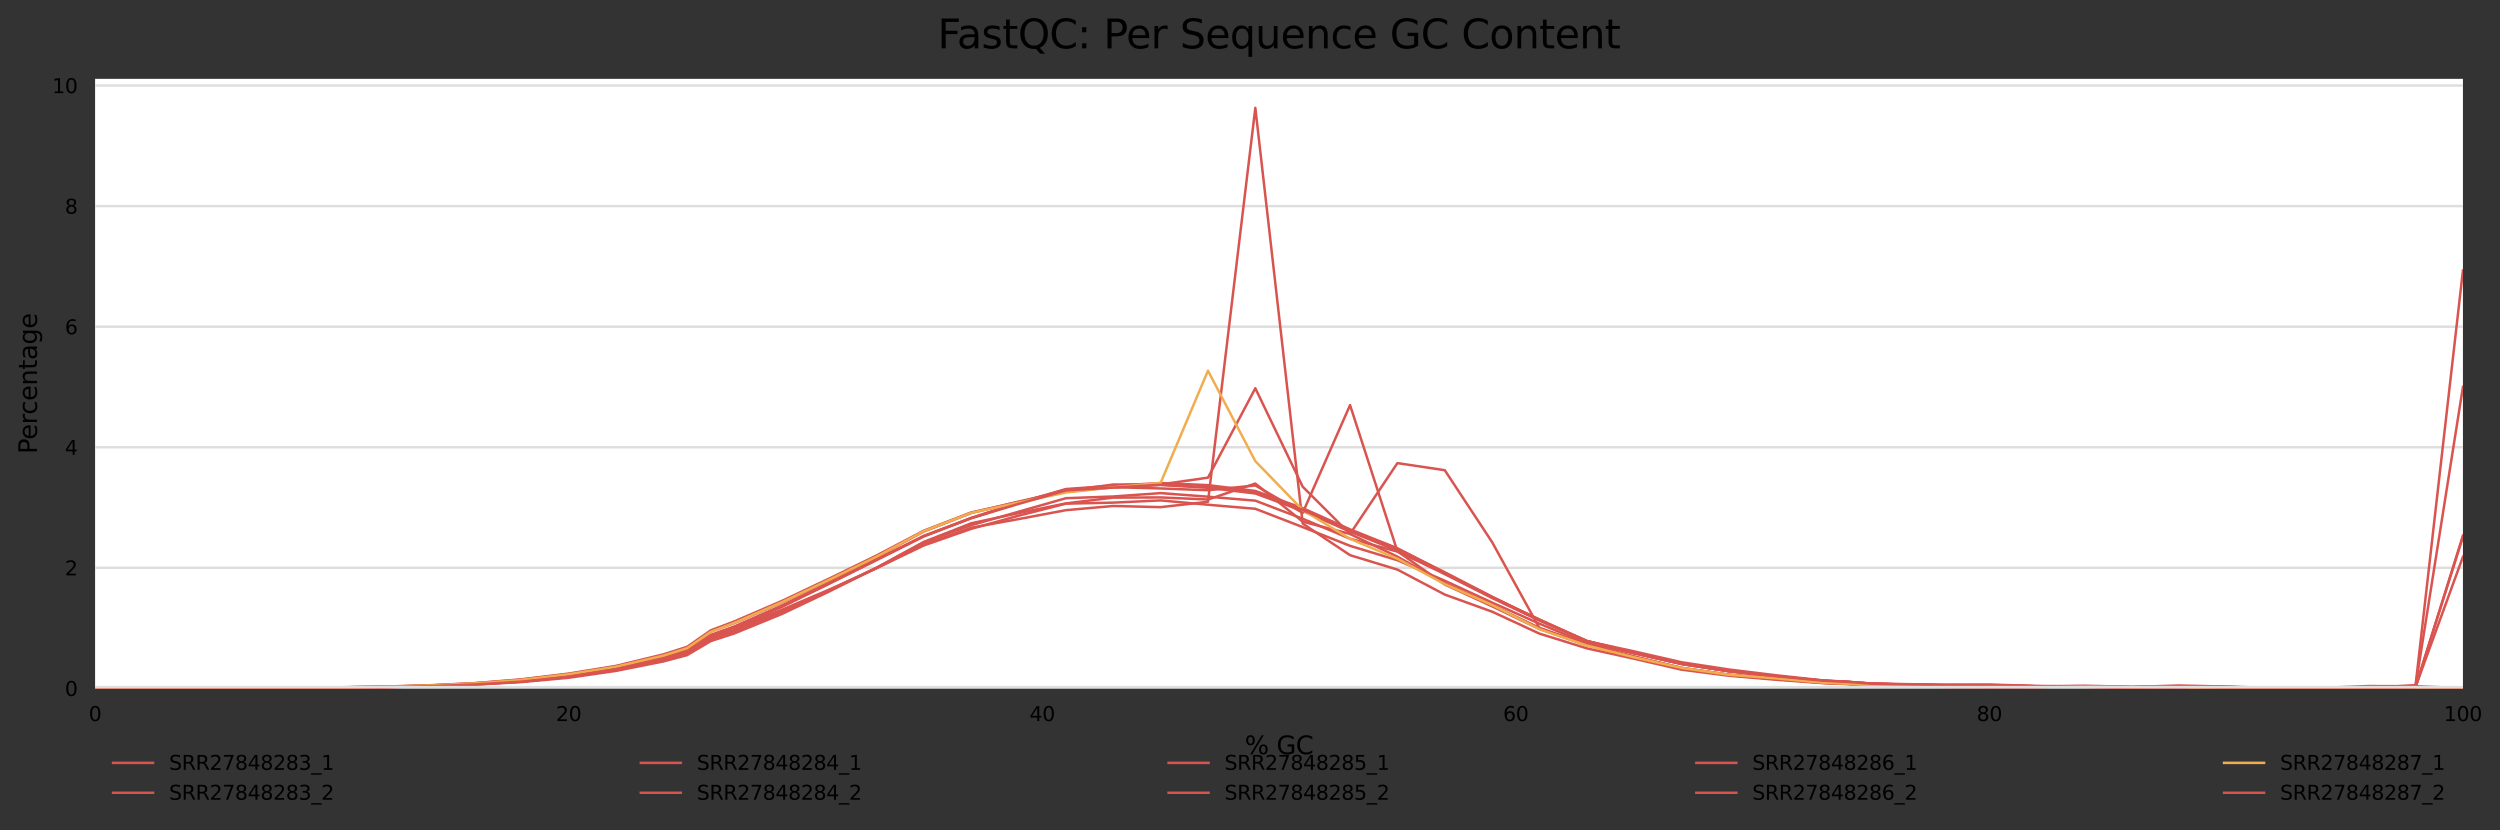 <?xml version="1.0" encoding="utf-8" standalone="no"?>
<!DOCTYPE svg PUBLIC "-//W3C//DTD SVG 1.1//EN"
  "http://www.w3.org/Graphics/SVG/1.1/DTD/svg11.dtd">
<svg xmlns:xlink="http://www.w3.org/1999/xlink" width="1000.573pt" height="332.37pt" viewBox="0 0 1000.573 332.37" xmlns="http://www.w3.org/2000/svg" version="1.1">
 <rect x="0" y="0" width="1000.573" height="332.37" fill="#333333" stroke="none"/>
 <defs>
  <style type="text/css">*{stroke-linejoin: round; stroke-linecap: butt}</style>
 </defs>
 <g id="figure_1">
  <g id="axes_1">
   <g id="patch_1">
    <path d="M 38.058 275.502 
L 985.738 275.502 
L 985.738 31.555 
L 38.058 31.555 
z
" style="fill: #ffffff"/>
   </g>
   <g id="matplotlib.axis_1">
    <g id="xtick_1">
     <g id="text_1">
      <!-- 0 -->
      <g transform="translate(35.513 288.581) scale(0.08 -0.08)">
       <defs>
        <path id="DejaVuSans-30" d="M 2034 4250 
Q 1547 4250 1301 3770 
Q 1056 3291 1056 2328 
Q 1056 1369 1301 889 
Q 1547 409 2034 409 
Q 2525 409 2770 889 
Q 3016 1369 3016 2328 
Q 3016 3291 2770 3770 
Q 2525 4250 2034 4250 
z
M 2034 4750 
Q 2819 4750 3233 4129 
Q 3647 3509 3647 2328 
Q 3647 1150 3233 529 
Q 2819 -91 2034 -91 
Q 1250 -91 836 529 
Q 422 1150 422 2328 
Q 422 3509 836 4129 
Q 1250 4750 2034 4750 
z
" transform="scale(0.016)"/>
       </defs>
       <use xlink:href="#DejaVuSans-30"/>
      </g>
     </g>
    </g>
    <g id="xtick_2">
     <g id="text_2">
      <!-- 20 -->
      <g transform="translate(222.504 288.581) scale(0.08 -0.08)">
       <defs>
        <path id="DejaVuSans-32" d="M 1228 531 
L 3431 531 
L 3431 0 
L 469 0 
L 469 531 
Q 828 903 1448 1529 
Q 2069 2156 2228 2338 
Q 2531 2678 2651 2914 
Q 2772 3150 2772 3378 
Q 2772 3750 2511 3984 
Q 2250 4219 1831 4219 
Q 1534 4219 1204 4116 
Q 875 4013 500 3803 
L 500 4441 
Q 881 4594 1212 4672 
Q 1544 4750 1819 4750 
Q 2544 4750 2975 4387 
Q 3406 4025 3406 3419 
Q 3406 3131 3298 2873 
Q 3191 2616 2906 2266 
Q 2828 2175 2409 1742 
Q 1991 1309 1228 531 
z
" transform="scale(0.016)"/>
       </defs>
       <use xlink:href="#DejaVuSans-32"/>
       <use xlink:href="#DejaVuSans-30" x="63.623"/>
      </g>
     </g>
    </g>
    <g id="xtick_3">
     <g id="text_3">
      <!-- 40 -->
      <g transform="translate(412.04 288.581) scale(0.08 -0.08)">
       <defs>
        <path id="DejaVuSans-34" d="M 2419 4116 
L 825 1625 
L 2419 1625 
L 2419 4116 
z
M 2253 4666 
L 3047 4666 
L 3047 1625 
L 3713 1625 
L 3713 1100 
L 3047 1100 
L 3047 0 
L 2419 0 
L 2419 1100 
L 313 1100 
L 313 1709 
L 2253 4666 
z
" transform="scale(0.016)"/>
       </defs>
       <use xlink:href="#DejaVuSans-34"/>
       <use xlink:href="#DejaVuSans-30" x="63.623"/>
      </g>
     </g>
    </g>
    <g id="xtick_4">
     <g id="text_4">
      <!-- 60 -->
      <g transform="translate(601.576 288.581) scale(0.08 -0.08)">
       <defs>
        <path id="DejaVuSans-36" d="M 2113 2584 
Q 1688 2584 1439 2293 
Q 1191 2003 1191 1497 
Q 1191 994 1439 701 
Q 1688 409 2113 409 
Q 2538 409 2786 701 
Q 3034 994 3034 1497 
Q 3034 2003 2786 2293 
Q 2538 2584 2113 2584 
z
M 3366 4563 
L 3366 3988 
Q 3128 4100 2886 4159 
Q 2644 4219 2406 4219 
Q 1781 4219 1451 3797 
Q 1122 3375 1075 2522 
Q 1259 2794 1537 2939 
Q 1816 3084 2150 3084 
Q 2853 3084 3261 2657 
Q 3669 2231 3669 1497 
Q 3669 778 3244 343 
Q 2819 -91 2113 -91 
Q 1303 -91 875 529 
Q 447 1150 447 2328 
Q 447 3434 972 4092 
Q 1497 4750 2381 4750 
Q 2619 4750 2861 4703 
Q 3103 4656 3366 4563 
z
" transform="scale(0.016)"/>
       </defs>
       <use xlink:href="#DejaVuSans-36"/>
       <use xlink:href="#DejaVuSans-30" x="63.623"/>
      </g>
     </g>
    </g>
    <g id="xtick_5">
     <g id="text_5">
      <!-- 80 -->
      <g transform="translate(791.112 288.581) scale(0.08 -0.08)">
       <defs>
        <path id="DejaVuSans-38" d="M 2034 2216 
Q 1584 2216 1326 1975 
Q 1069 1734 1069 1313 
Q 1069 891 1326 650 
Q 1584 409 2034 409 
Q 2484 409 2743 651 
Q 3003 894 3003 1313 
Q 3003 1734 2745 1975 
Q 2488 2216 2034 2216 
z
M 1403 2484 
Q 997 2584 770 2862 
Q 544 3141 544 3541 
Q 544 4100 942 4425 
Q 1341 4750 2034 4750 
Q 2731 4750 3128 4425 
Q 3525 4100 3525 3541 
Q 3525 3141 3298 2862 
Q 3072 2584 2669 2484 
Q 3125 2378 3379 2068 
Q 3634 1759 3634 1313 
Q 3634 634 3220 271 
Q 2806 -91 2034 -91 
Q 1263 -91 848 271 
Q 434 634 434 1313 
Q 434 1759 690 2068 
Q 947 2378 1403 2484 
z
M 1172 3481 
Q 1172 3119 1398 2916 
Q 1625 2713 2034 2713 
Q 2441 2713 2670 2916 
Q 2900 3119 2900 3481 
Q 2900 3844 2670 4047 
Q 2441 4250 2034 4250 
Q 1625 4250 1398 4047 
Q 1172 3844 1172 3481 
z
" transform="scale(0.016)"/>
       </defs>
       <use xlink:href="#DejaVuSans-38"/>
       <use xlink:href="#DejaVuSans-30" x="63.623"/>
      </g>
     </g>
    </g>
    <g id="xtick_6">
     <g id="text_6">
      <!-- 100 -->
      <g transform="translate(978.103 288.581) scale(0.08 -0.08)">
       <defs>
        <path id="DejaVuSans-31" d="M 794 531 
L 1825 531 
L 1825 4091 
L 703 3866 
L 703 4441 
L 1819 4666 
L 2450 4666 
L 2450 531 
L 3481 531 
L 3481 0 
L 794 0 
L 794 531 
z
" transform="scale(0.016)"/>
       </defs>
       <use xlink:href="#DejaVuSans-31"/>
       <use xlink:href="#DejaVuSans-30" x="63.623"/>
       <use xlink:href="#DejaVuSans-30" x="127.246"/>
      </g>
     </g>
    </g>
    <g id="text_7">
     <!-- % GC -->
     <g transform="translate(498.193 301.843) scale(0.1 -0.1)">
      <defs>
       <path id="DejaVuSans-25" d="M 4653 2053 
Q 4381 2053 4226 1822 
Q 4072 1591 4072 1178 
Q 4072 772 4226 539 
Q 4381 306 4653 306 
Q 4919 306 5073 539 
Q 5228 772 5228 1178 
Q 5228 1588 5073 1820 
Q 4919 2053 4653 2053 
z
M 4653 2450 
Q 5147 2450 5437 2106 
Q 5728 1763 5728 1178 
Q 5728 594 5436 251 
Q 5144 -91 4653 -91 
Q 4153 -91 3862 251 
Q 3572 594 3572 1178 
Q 3572 1766 3864 2108 
Q 4156 2450 4653 2450 
z
M 1428 4353 
Q 1159 4353 1004 4120 
Q 850 3888 850 3481 
Q 850 3069 1003 2837 
Q 1156 2606 1428 2606 
Q 1700 2606 1854 2837 
Q 2009 3069 2009 3481 
Q 2009 3884 1853 4118 
Q 1697 4353 1428 4353 
z
M 4250 4750 
L 4750 4750 
L 1831 -91 
L 1331 -91 
L 4250 4750 
z
M 1428 4750 
Q 1922 4750 2215 4408 
Q 2509 4066 2509 3481 
Q 2509 2891 2217 2550 
Q 1925 2209 1428 2209 
Q 931 2209 642 2551 
Q 353 2894 353 3481 
Q 353 4063 643 4406 
Q 934 4750 1428 4750 
z
" transform="scale(0.016)"/>
       <path id="DejaVuSans-20" transform="scale(0.016)"/>
       <path id="DejaVuSans-47" d="M 3809 666 
L 3809 1919 
L 2778 1919 
L 2778 2438 
L 4434 2438 
L 4434 434 
Q 4069 175 3628 42 
Q 3188 -91 2688 -91 
Q 1594 -91 976 548 
Q 359 1188 359 2328 
Q 359 3472 976 4111 
Q 1594 4750 2688 4750 
Q 3144 4750 3555 4637 
Q 3966 4525 4313 4306 
L 4313 3634 
Q 3963 3931 3569 4081 
Q 3175 4231 2741 4231 
Q 1884 4231 1454 3753 
Q 1025 3275 1025 2328 
Q 1025 1384 1454 906 
Q 1884 428 2741 428 
Q 3075 428 3337 486 
Q 3600 544 3809 666 
z
" transform="scale(0.016)"/>
       <path id="DejaVuSans-43" d="M 4122 4306 
L 4122 3641 
Q 3803 3938 3442 4084 
Q 3081 4231 2675 4231 
Q 1875 4231 1450 3742 
Q 1025 3253 1025 2328 
Q 1025 1406 1450 917 
Q 1875 428 2675 428 
Q 3081 428 3442 575 
Q 3803 722 4122 1019 
L 4122 359 
Q 3791 134 3420 21 
Q 3050 -91 2638 -91 
Q 1578 -91 968 557 
Q 359 1206 359 2328 
Q 359 3453 968 4101 
Q 1578 4750 2638 4750 
Q 3056 4750 3426 4639 
Q 3797 4528 4122 4306 
z
" transform="scale(0.016)"/>
      </defs>
      <use xlink:href="#DejaVuSans-25"/>
      <use xlink:href="#DejaVuSans-20" x="95.02"/>
      <use xlink:href="#DejaVuSans-47" x="126.807"/>
      <use xlink:href="#DejaVuSans-43" x="204.297"/>
     </g>
    </g>
   </g>
   <g id="matplotlib.axis_2">
    <g id="ytick_1">
     <g id="line2d_1">
      <path d="M 38.058 275.502 
L 985.738 275.502 
" clip-path="url(#p12b13268e4)" style="fill: none; stroke: #dedede; stroke-linecap: square"/>
     </g>
     <g id="text_8">
      <!-- 0 -->
      <g transform="translate(25.968 278.541) scale(0.08 -0.08)">
       <use xlink:href="#DejaVuSans-30"/>
      </g>
     </g>
    </g>
    <g id="ytick_2">
     <g id="line2d_2">
      <path d="M 38.058 227.249 
L 985.738 227.249 
" clip-path="url(#p12b13268e4)" style="fill: none; stroke: #dedede; stroke-linecap: square"/>
     </g>
     <g id="text_9">
      <!-- 2 -->
      <g transform="translate(25.968 230.288) scale(0.08 -0.08)">
       <use xlink:href="#DejaVuSans-32"/>
      </g>
     </g>
    </g>
    <g id="ytick_3">
     <g id="line2d_3">
      <path d="M 38.058 178.995 
L 985.738 178.995 
" clip-path="url(#p12b13268e4)" style="fill: none; stroke: #dedede; stroke-linecap: square"/>
     </g>
     <g id="text_10">
      <!-- 4 -->
      <g transform="translate(25.968 182.035) scale(0.08 -0.08)">
       <use xlink:href="#DejaVuSans-34"/>
      </g>
     </g>
    </g>
    <g id="ytick_4">
     <g id="line2d_4">
      <path d="M 38.058 130.742 
L 985.738 130.742 
" clip-path="url(#p12b13268e4)" style="fill: none; stroke: #dedede; stroke-linecap: square"/>
     </g>
     <g id="text_11">
      <!-- 6 -->
      <g transform="translate(25.968 133.781) scale(0.08 -0.08)">
       <use xlink:href="#DejaVuSans-36"/>
      </g>
     </g>
    </g>
    <g id="ytick_5">
     <g id="line2d_5">
      <path d="M 38.058 82.488 
L 985.738 82.488 
" clip-path="url(#p12b13268e4)" style="fill: none; stroke: #dedede; stroke-linecap: square"/>
     </g>
     <g id="text_12">
      <!-- 8 -->
      <g transform="translate(25.968 85.528) scale(0.08 -0.08)">
       <use xlink:href="#DejaVuSans-38"/>
      </g>
     </g>
    </g>
    <g id="ytick_6">
     <g id="line2d_6">
      <path d="M 38.058 34.235 
L 985.738 34.235 
" clip-path="url(#p12b13268e4)" style="fill: none; stroke: #dedede; stroke-linecap: square"/>
     </g>
     <g id="text_13">
      <!-- 10 -->
      <g transform="translate(20.878 37.274) scale(0.08 -0.08)">
       <use xlink:href="#DejaVuSans-31"/>
       <use xlink:href="#DejaVuSans-30" x="63.623"/>
      </g>
     </g>
    </g>
    <g id="text_14">
     <!-- Percentage -->
     <g transform="translate(14.798 181.651) rotate(-90) scale(0.1 -0.1)">
      <defs>
       <path id="DejaVuSans-50" d="M 1259 4147 
L 1259 2394 
L 2053 2394 
Q 2494 2394 2734 2622 
Q 2975 2850 2975 3272 
Q 2975 3691 2734 3919 
Q 2494 4147 2053 4147 
L 1259 4147 
z
M 628 4666 
L 2053 4666 
Q 2838 4666 3239 4311 
Q 3641 3956 3641 3272 
Q 3641 2581 3239 2228 
Q 2838 1875 2053 1875 
L 1259 1875 
L 1259 0 
L 628 0 
L 628 4666 
z
" transform="scale(0.016)"/>
       <path id="DejaVuSans-65" d="M 3597 1894 
L 3597 1613 
L 953 1613 
Q 991 1019 1311 708 
Q 1631 397 2203 397 
Q 2534 397 2845 478 
Q 3156 559 3463 722 
L 3463 178 
Q 3153 47 2828 -22 
Q 2503 -91 2169 -91 
Q 1331 -91 842 396 
Q 353 884 353 1716 
Q 353 2575 817 3079 
Q 1281 3584 2069 3584 
Q 2775 3584 3186 3129 
Q 3597 2675 3597 1894 
z
M 3022 2063 
Q 3016 2534 2758 2815 
Q 2500 3097 2075 3097 
Q 1594 3097 1305 2825 
Q 1016 2553 972 2059 
L 3022 2063 
z
" transform="scale(0.016)"/>
       <path id="DejaVuSans-72" d="M 2631 2963 
Q 2534 3019 2420 3045 
Q 2306 3072 2169 3072 
Q 1681 3072 1420 2755 
Q 1159 2438 1159 1844 
L 1159 0 
L 581 0 
L 581 3500 
L 1159 3500 
L 1159 2956 
Q 1341 3275 1631 3429 
Q 1922 3584 2338 3584 
Q 2397 3584 2469 3576 
Q 2541 3569 2628 3553 
L 2631 2963 
z
" transform="scale(0.016)"/>
       <path id="DejaVuSans-63" d="M 3122 3366 
L 3122 2828 
Q 2878 2963 2633 3030 
Q 2388 3097 2138 3097 
Q 1578 3097 1268 2742 
Q 959 2388 959 1747 
Q 959 1106 1268 751 
Q 1578 397 2138 397 
Q 2388 397 2633 464 
Q 2878 531 3122 666 
L 3122 134 
Q 2881 22 2623 -34 
Q 2366 -91 2075 -91 
Q 1284 -91 818 406 
Q 353 903 353 1747 
Q 353 2603 823 3093 
Q 1294 3584 2113 3584 
Q 2378 3584 2631 3529 
Q 2884 3475 3122 3366 
z
" transform="scale(0.016)"/>
       <path id="DejaVuSans-6e" d="M 3513 2113 
L 3513 0 
L 2938 0 
L 2938 2094 
Q 2938 2591 2744 2837 
Q 2550 3084 2163 3084 
Q 1697 3084 1428 2787 
Q 1159 2491 1159 1978 
L 1159 0 
L 581 0 
L 581 3500 
L 1159 3500 
L 1159 2956 
Q 1366 3272 1645 3428 
Q 1925 3584 2291 3584 
Q 2894 3584 3203 3211 
Q 3513 2838 3513 2113 
z
" transform="scale(0.016)"/>
       <path id="DejaVuSans-74" d="M 1172 4494 
L 1172 3500 
L 2356 3500 
L 2356 3053 
L 1172 3053 
L 1172 1153 
Q 1172 725 1289 603 
Q 1406 481 1766 481 
L 2356 481 
L 2356 0 
L 1766 0 
Q 1100 0 847 248 
Q 594 497 594 1153 
L 594 3053 
L 172 3053 
L 172 3500 
L 594 3500 
L 594 4494 
L 1172 4494 
z
" transform="scale(0.016)"/>
       <path id="DejaVuSans-61" d="M 2194 1759 
Q 1497 1759 1228 1600 
Q 959 1441 959 1056 
Q 959 750 1161 570 
Q 1363 391 1709 391 
Q 2188 391 2477 730 
Q 2766 1069 2766 1631 
L 2766 1759 
L 2194 1759 
z
M 3341 1997 
L 3341 0 
L 2766 0 
L 2766 531 
Q 2569 213 2275 61 
Q 1981 -91 1556 -91 
Q 1019 -91 701 211 
Q 384 513 384 1019 
Q 384 1609 779 1909 
Q 1175 2209 1959 2209 
L 2766 2209 
L 2766 2266 
Q 2766 2663 2505 2880 
Q 2244 3097 1772 3097 
Q 1472 3097 1187 3025 
Q 903 2953 641 2809 
L 641 3341 
Q 956 3463 1253 3523 
Q 1550 3584 1831 3584 
Q 2591 3584 2966 3190 
Q 3341 2797 3341 1997 
z
" transform="scale(0.016)"/>
       <path id="DejaVuSans-67" d="M 2906 1791 
Q 2906 2416 2648 2759 
Q 2391 3103 1925 3103 
Q 1463 3103 1205 2759 
Q 947 2416 947 1791 
Q 947 1169 1205 825 
Q 1463 481 1925 481 
Q 2391 481 2648 825 
Q 2906 1169 2906 1791 
z
M 3481 434 
Q 3481 -459 3084 -895 
Q 2688 -1331 1869 -1331 
Q 1566 -1331 1297 -1286 
Q 1028 -1241 775 -1147 
L 775 -588 
Q 1028 -725 1275 -790 
Q 1522 -856 1778 -856 
Q 2344 -856 2625 -561 
Q 2906 -266 2906 331 
L 2906 616 
Q 2728 306 2450 153 
Q 2172 0 1784 0 
Q 1141 0 747 490 
Q 353 981 353 1791 
Q 353 2603 747 3093 
Q 1141 3584 1784 3584 
Q 2172 3584 2450 3431 
Q 2728 3278 2906 2969 
L 2906 3500 
L 3481 3500 
L 3481 434 
z
" transform="scale(0.016)"/>
      </defs>
      <use xlink:href="#DejaVuSans-50"/>
      <use xlink:href="#DejaVuSans-65" x="56.678"/>
      <use xlink:href="#DejaVuSans-72" x="118.201"/>
      <use xlink:href="#DejaVuSans-63" x="157.064"/>
      <use xlink:href="#DejaVuSans-65" x="212.045"/>
      <use xlink:href="#DejaVuSans-6e" x="273.568"/>
      <use xlink:href="#DejaVuSans-74" x="336.947"/>
      <use xlink:href="#DejaVuSans-61" x="376.156"/>
      <use xlink:href="#DejaVuSans-67" x="437.436"/>
      <use xlink:href="#DejaVuSans-65" x="500.912"/>
     </g>
    </g>
   </g>
   <g id="line2d_7">
    <path d="M 38.058 275.486 
L 47.535 275.486 
L 57.012 275.486 
L 66.489 275.475 
L 75.965 275.464 
L 85.442 275.409 
L 94.919 275.354 
L 104.396 275.291 
L 113.873 275.227 
L 123.349 275.185 
L 132.826 275.142 
L 142.303 275.031 
L 151.78 274.921 
L 161.257 274.719 
L 170.733 274.516 
L 180.21 274.149 
L 189.687 273.782 
L 199.164 273.163 
L 208.641 272.545 
L 218.117 271.586 
L 227.594 270.628 
L 237.071 269.301 
L 246.548 267.975 
L 256.025 265.989 
L 265.501 264.002 
L 274.978 261.371 
L 284.455 255.529 
L 293.932 252.319 
L 303.409 248.463 
L 312.885 244.606 
L 322.362 240.461 
L 331.839 236.315 
L 341.316 231.777 
L 350.793 227.239 
L 360.269 222.056 
L 369.746 216.874 
L 379.223 213.155 
L 388.7 209.435 
L 398.177 207.399 
L 407.653 205.363 
L 417.13 203.417 
L 426.607 201.471 
L 436.084 200.317 
L 445.561 199.162 
L 455.037 199.122 
L 464.514 199.081 
L 473.991 199.497 
L 483.468 199.913 
L 492.945 196.719 
L 502.421 193.526 
L 511.898 201.149 
L 521.375 208.773 
L 530.852 211.241 
L 540.329 213.709 
L 549.805 199.53 
L 559.282 185.351 
L 568.759 186.77 
L 578.236 188.188 
L 587.713 202.587 
L 597.189 216.985 
L 606.666 234.186 
L 616.143 251.387 
L 625.62 254.745 
L 635.097 258.103 
L 644.573 260.408 
L 654.05 262.714 
L 663.527 264.989 
L 673.004 267.264 
L 682.481 268.646 
L 691.957 270.028 
L 701.434 270.7 
L 710.911 271.373 
L 720.388 272.279 
L 729.865 273.184 
L 739.341 273.644 
L 748.818 274.285 
L 758.295 274.465 
L 767.772 274.624 
L 777.249 274.784 
L 786.725 274.785 
L 796.202 274.785 
L 805.679 274.752 
L 815.156 274.72 
L 824.633 274.586 
L 834.109 274.452 
L 843.586 274.652 
L 853.063 274.853 
L 862.54 274.772 
L 872.017 274.692 
L 881.493 275.045 
L 890.97 275.398 
L 900.447 275.406 
L 909.924 275.413 
L 919.401 275.399 
L 928.877 275.384 
L 938.354 275.282 
L 947.831 275.18 
L 957.308 275.259 
L 966.785 275.339 
L 976.261 275.41 
L 985.738 275.481 
" clip-path="url(#p12b13268e4)" style="fill: none; stroke: #d9534f; stroke-linecap: square"/>
   </g>
   <g id="line2d_8">
    <path d="M 38.058 275.484 
L 47.535 275.483 
L 57.012 275.482 
L 66.489 275.472 
L 75.965 275.463 
L 85.442 275.446 
L 94.919 275.428 
L 104.396 275.399 
L 113.873 275.37 
L 123.349 275.321 
L 132.826 275.271 
L 142.303 275.169 
L 151.78 275.067 
L 161.257 274.889 
L 170.733 274.711 
L 180.21 274.387 
L 189.687 274.062 
L 199.164 273.527 
L 208.641 272.991 
L 218.117 272.128 
L 227.594 271.265 
L 237.071 269.889 
L 246.548 268.513 
L 256.025 266.623 
L 265.501 264.732 
L 274.978 262.204 
L 284.455 256.592 
L 293.932 253.507 
L 303.409 249.631 
L 312.885 245.754 
L 322.362 241.249 
L 331.839 236.745 
L 341.316 232.006 
L 350.793 227.268 
L 360.269 222.16 
L 369.746 217.052 
L 379.223 213.622 
L 388.7 210.192 
L 398.177 207.503 
L 407.653 204.814 
L 417.13 202.107 
L 426.607 199.399 
L 436.084 199.051 
L 445.561 198.704 
L 455.037 198.031 
L 464.514 197.359 
L 473.991 198.073 
L 483.468 198.787 
L 492.945 199.582 
L 502.421 200.378 
L 511.898 204.001 
L 521.375 207.624 
L 530.852 211.616 
L 540.329 215.608 
L 549.805 218.191 
L 559.282 220.774 
L 568.759 225.154 
L 578.236 229.534 
L 587.713 234.258 
L 597.189 238.982 
L 606.666 243.455 
L 616.143 247.928 
L 625.62 252.257 
L 635.097 256.585 
L 644.573 258.646 
L 654.05 260.707 
L 663.527 262.879 
L 673.004 265.051 
L 682.481 266.5 
L 691.957 267.95 
L 701.434 269.11 
L 710.911 270.271 
L 720.388 271.3 
L 729.865 272.329 
L 739.341 272.839 
L 748.818 273.531 
L 758.295 273.712 
L 767.772 273.895 
L 777.249 274.078 
L 786.725 274.031 
L 796.202 273.985 
L 805.679 274.252 
L 815.156 274.519 
L 824.633 274.636 
L 834.109 274.753 
L 843.586 274.851 
L 853.063 274.949 
L 862.54 274.655 
L 872.017 274.36 
L 881.493 274.571 
L 890.97 274.781 
L 900.447 275.052 
L 909.924 275.323 
L 919.401 275.337 
L 928.877 275.351 
L 938.354 275.324 
L 947.831 275.296 
L 957.308 274.895 
L 966.785 274.494 
L 976.261 214.67 
L 985.738 154.846 
" clip-path="url(#p12b13268e4)" style="fill: none; stroke: #d9534f; stroke-linecap: square"/>
   </g>
   <g id="line2d_9">
    <path d="M 38.058 275.491 
L 47.535 275.486 
L 57.012 275.482 
L 66.489 275.469 
L 75.965 275.457 
L 85.442 275.414 
L 94.919 275.37 
L 104.396 275.304 
L 113.873 275.237 
L 123.349 275.176 
L 132.826 275.115 
L 142.303 274.975 
L 151.78 274.835 
L 161.257 274.571 
L 170.733 274.307 
L 180.21 273.867 
L 189.687 273.427 
L 199.164 272.657 
L 208.641 271.886 
L 218.117 270.735 
L 227.594 269.584 
L 237.071 268.044 
L 246.548 266.504 
L 256.025 264.202 
L 265.501 261.9 
L 274.978 258.885 
L 284.455 252.283 
L 293.932 248.695 
L 303.409 244.613 
L 312.885 240.532 
L 322.362 236.05 
L 331.839 231.568 
L 341.316 226.948 
L 350.793 222.328 
L 360.269 217.352 
L 369.746 212.376 
L 379.223 208.726 
L 388.7 205.076 
L 398.177 202.988 
L 407.653 200.9 
L 417.13 198.87 
L 426.607 196.839 
L 436.084 195.913 
L 445.561 194.986 
L 455.037 195.238 
L 464.514 195.49 
L 473.991 195.851 
L 483.468 196.212 
L 492.945 195.25 
L 502.421 194.288 
L 511.898 199.78 
L 521.375 205.272 
L 530.852 183.698 
L 540.329 162.125 
L 549.805 191.386 
L 559.282 220.647 
L 568.759 227.295 
L 578.236 233.943 
L 587.713 238.304 
L 597.189 242.665 
L 606.666 247.213 
L 616.143 251.76 
L 625.62 255.005 
L 635.097 258.249 
L 644.573 260.701 
L 654.05 263.152 
L 663.527 265.334 
L 673.004 267.515 
L 682.481 268.877 
L 691.957 270.239 
L 701.434 271.018 
L 710.911 271.798 
L 720.388 272.564 
L 729.865 273.331 
L 739.341 273.708 
L 748.818 274.28 
L 758.295 274.475 
L 767.772 274.676 
L 777.249 274.877 
L 786.725 274.916 
L 796.202 274.955 
L 805.679 274.948 
L 815.156 274.942 
L 824.633 274.812 
L 834.109 274.683 
L 843.586 274.86 
L 853.063 275.036 
L 862.54 274.997 
L 872.017 274.958 
L 881.493 275.185 
L 890.97 275.413 
L 900.447 275.41 
L 909.924 275.407 
L 919.401 275.359 
L 928.877 275.312 
L 938.354 274.946 
L 947.831 274.58 
L 957.308 274.613 
L 966.785 274.646 
L 976.261 275.022 
L 985.738 275.399 
" clip-path="url(#p12b13268e4)" style="fill: none; stroke: #d9534f; stroke-linecap: square"/>
   </g>
   <g id="line2d_10">
    <path d="M 38.058 275.489 
L 47.535 275.486 
L 57.012 275.483 
L 66.489 275.472 
L 75.965 275.46 
L 85.442 275.445 
L 94.919 275.43 
L 104.396 275.395 
L 113.873 275.36 
L 123.349 275.301 
L 132.826 275.243 
L 142.303 275.122 
L 151.78 275.002 
L 161.257 274.789 
L 170.733 274.576 
L 180.21 274.198 
L 189.687 273.819 
L 199.164 273.202 
L 208.641 272.586 
L 218.117 271.559 
L 227.594 270.533 
L 237.071 268.968 
L 246.548 267.403 
L 256.025 265.271 
L 265.501 263.138 
L 274.978 260.333 
L 284.455 254.12 
L 293.932 250.712 
L 303.409 246.534 
L 312.885 242.355 
L 322.362 237.756 
L 331.839 233.157 
L 341.316 228.506 
L 350.793 223.855 
L 360.269 219.206 
L 369.746 214.556 
L 379.223 210.908 
L 388.7 207.259 
L 398.177 204.224 
L 407.653 201.189 
L 417.13 198.566 
L 426.607 195.944 
L 436.084 195.475 
L 445.561 195.006 
L 455.037 194.545 
L 464.514 194.084 
L 473.991 194.66 
L 483.468 195.236 
L 492.945 196.371 
L 502.421 197.507 
L 511.898 201.018 
L 521.375 204.53 
L 530.852 208.648 
L 540.329 212.766 
L 549.805 216.585 
L 559.282 220.403 
L 568.759 225.095 
L 578.236 229.786 
L 587.713 234.57 
L 597.189 239.354 
L 606.666 243.869 
L 616.143 248.384 
L 625.62 252.506 
L 635.097 256.628 
L 644.573 259.021 
L 654.05 261.414 
L 663.527 263.591 
L 673.004 265.767 
L 682.481 267.242 
L 691.957 268.716 
L 701.434 269.742 
L 710.911 270.768 
L 720.388 271.61 
L 729.865 272.451 
L 739.341 272.923 
L 748.818 273.623 
L 758.295 273.852 
L 767.772 274.019 
L 777.249 274.185 
L 786.725 274.23 
L 796.202 274.275 
L 805.679 274.479 
L 815.156 274.682 
L 824.633 274.773 
L 834.109 274.864 
L 843.586 274.954 
L 853.063 275.044 
L 862.54 274.846 
L 872.017 274.648 
L 881.493 274.786 
L 890.97 274.924 
L 900.447 275.131 
L 909.924 275.339 
L 919.401 275.353 
L 928.877 275.366 
L 938.354 275.359 
L 947.831 275.351 
L 957.308 275.129 
L 966.785 274.907 
L 976.261 244.88 
L 985.738 214.854 
" clip-path="url(#p12b13268e4)" style="fill: none; stroke: #d9534f; stroke-linecap: square"/>
   </g>
   <g id="line2d_11">
    <path d="M 38.058 275.488 
L 47.535 275.486 
L 57.012 275.483 
L 66.489 275.471 
L 75.965 275.46 
L 85.442 275.424 
L 94.919 275.387 
L 104.396 275.335 
L 113.873 275.282 
L 123.349 275.213 
L 132.826 275.144 
L 142.303 275.009 
L 151.78 274.873 
L 161.257 274.632 
L 170.733 274.391 
L 180.21 273.935 
L 189.687 273.479 
L 199.164 272.754 
L 208.641 272.03 
L 218.117 270.91 
L 227.594 269.789 
L 237.071 268.256 
L 246.548 266.722 
L 256.025 264.487 
L 265.501 262.251 
L 274.978 259.271 
L 284.455 252.826 
L 293.932 249.36 
L 303.409 245.259 
L 312.885 241.158 
L 322.362 236.685 
L 331.839 232.213 
L 341.316 227.576 
L 350.793 222.94 
L 360.269 217.826 
L 369.746 212.713 
L 379.223 209.026 
L 388.7 205.34 
L 398.177 203.047 
L 407.653 200.755 
L 417.13 198.594 
L 426.607 196.433 
L 436.084 195.176 
L 445.561 193.919 
L 455.037 193.893 
L 464.514 193.867 
L 473.991 192.521 
L 483.468 191.174 
L 492.945 173.285 
L 502.421 155.395 
L 511.898 175.092 
L 521.375 194.788 
L 530.852 204.261 
L 540.329 213.734 
L 549.805 218.265 
L 559.282 222.797 
L 568.759 228.121 
L 578.236 233.446 
L 587.713 237.844 
L 597.189 242.242 
L 606.666 246.77 
L 616.143 251.298 
L 625.62 254.656 
L 635.097 258.014 
L 644.573 260.447 
L 654.05 262.881 
L 663.527 265.108 
L 673.004 267.336 
L 682.481 268.699 
L 691.957 270.062 
L 701.434 270.893 
L 710.911 271.723 
L 720.388 272.492 
L 729.865 273.261 
L 739.341 273.64 
L 748.818 274.221 
L 758.295 274.423 
L 767.772 274.642 
L 777.249 274.862 
L 786.725 274.895 
L 796.202 274.928 
L 805.679 274.928 
L 815.156 274.929 
L 824.633 274.814 
L 834.109 274.699 
L 843.586 274.88 
L 853.063 275.061 
L 862.54 275.038 
L 872.017 275.016 
L 881.493 275.22 
L 890.97 275.424 
L 900.447 275.433 
L 909.924 275.443 
L 919.401 275.435 
L 928.877 275.427 
L 938.354 275.381 
L 947.831 275.334 
L 957.308 275.387 
L 966.785 275.44 
L 976.261 275.468 
L 985.738 275.496 
" clip-path="url(#p12b13268e4)" style="fill: none; stroke: #d9534f; stroke-linecap: square"/>
   </g>
   <g id="line2d_12">
    <path d="M 38.058 275.49 
L 47.535 275.486 
L 57.012 275.482 
L 66.489 275.473 
L 75.965 275.463 
L 85.442 275.446 
L 94.919 275.43 
L 104.396 275.399 
L 113.873 275.368 
L 123.349 275.31 
L 132.826 275.252 
L 142.303 275.139 
L 151.78 275.026 
L 161.257 274.8 
L 170.733 274.575 
L 180.21 274.21 
L 189.687 273.844 
L 199.164 273.235 
L 208.641 272.626 
L 218.117 271.589 
L 227.594 270.552 
L 237.071 269.016 
L 246.548 267.48 
L 256.025 265.379 
L 265.501 263.278 
L 274.978 260.464 
L 284.455 254.301 
L 293.932 250.952 
L 303.409 246.827 
L 312.885 242.701 
L 322.362 238.145 
L 331.839 233.589 
L 341.316 228.891 
L 350.793 224.193 
L 360.269 219.446 
L 369.746 214.7 
L 379.223 211.051 
L 388.7 207.401 
L 398.177 204.349 
L 407.653 201.296 
L 417.13 198.511 
L 426.607 195.725 
L 436.084 195.058 
L 445.561 194.391 
L 455.037 193.86 
L 464.514 193.328 
L 473.991 193.744 
L 483.468 194.16 
L 492.945 195.326 
L 502.421 196.493 
L 511.898 199.939 
L 521.375 203.384 
L 530.852 207.625 
L 540.329 211.866 
L 549.805 215.649 
L 559.282 219.433 
L 568.759 224.346 
L 578.236 229.259 
L 587.713 234.17 
L 597.189 239.082 
L 606.666 243.604 
L 616.143 248.126 
L 625.62 252.307 
L 635.097 256.487 
L 644.573 258.912 
L 654.05 261.337 
L 663.527 263.504 
L 673.004 265.672 
L 682.481 267.15 
L 691.957 268.629 
L 701.434 269.65 
L 710.911 270.671 
L 720.388 271.554 
L 729.865 272.436 
L 739.341 272.874 
L 748.818 273.577 
L 758.295 273.841 
L 767.772 274.019 
L 777.249 274.198 
L 786.725 274.224 
L 796.202 274.25 
L 805.679 274.479 
L 815.156 274.708 
L 824.633 274.797 
L 834.109 274.886 
L 843.586 274.978 
L 853.063 275.07 
L 862.54 274.89 
L 872.017 274.71 
L 881.493 274.835 
L 890.97 274.96 
L 900.447 275.161 
L 909.924 275.362 
L 919.401 275.375 
L 928.877 275.388 
L 938.354 275.371 
L 947.831 275.354 
L 957.308 275.117 
L 966.785 274.881 
L 976.261 248.857 
L 985.738 222.833 
" clip-path="url(#p12b13268e4)" style="fill: none; stroke: #d9534f; stroke-linecap: square"/>
   </g>
   <g id="line2d_13">
    <path d="M 38.058 275.487 
L 47.535 275.484 
L 57.012 275.481 
L 66.489 275.471 
L 75.965 275.461 
L 85.442 275.412 
L 94.919 275.363 
L 104.396 275.293 
L 113.873 275.224 
L 123.349 275.18 
L 132.826 275.135 
L 142.303 275.018 
L 151.78 274.901 
L 161.257 274.689 
L 170.733 274.477 
L 180.21 274.085 
L 189.687 273.692 
L 199.164 273.05 
L 208.641 272.408 
L 218.117 271.393 
L 227.594 270.378 
L 237.071 268.97 
L 246.548 267.562 
L 256.025 265.455 
L 265.501 263.349 
L 274.978 260.659 
L 284.455 254.756 
L 293.932 251.543 
L 303.409 247.803 
L 312.885 244.063 
L 322.362 240.023 
L 331.839 235.983 
L 341.316 231.705 
L 350.793 227.427 
L 360.269 222.662 
L 369.746 217.897 
L 379.223 214.549 
L 388.7 211.201 
L 398.177 209.475 
L 407.653 207.749 
L 417.13 205.967 
L 426.607 204.185 
L 436.084 203.345 
L 445.561 202.505 
L 455.037 202.74 
L 464.514 202.975 
L 473.991 201.904 
L 483.468 200.833 
L 492.945 122.002 
L 502.421 43.171 
L 511.898 126.357 
L 521.375 209.543 
L 530.852 215.873 
L 540.329 222.202 
L 549.805 225.086 
L 559.282 227.969 
L 568.759 232.966 
L 578.236 237.962 
L 587.713 241.388 
L 597.189 244.815 
L 606.666 249.207 
L 616.143 253.599 
L 625.62 256.545 
L 635.097 259.492 
L 644.573 261.572 
L 654.05 263.652 
L 663.527 265.838 
L 673.004 268.024 
L 682.481 269.238 
L 691.957 270.453 
L 701.434 271.258 
L 710.911 272.064 
L 720.388 272.744 
L 729.865 273.424 
L 739.341 273.819 
L 748.818 274.388 
L 758.295 274.562 
L 767.772 274.74 
L 777.249 274.918 
L 786.725 274.938 
L 796.202 274.959 
L 805.679 274.942 
L 815.156 274.925 
L 824.633 274.815 
L 834.109 274.705 
L 843.586 274.882 
L 853.063 275.059 
L 862.54 274.997 
L 872.017 274.936 
L 881.493 275.179 
L 890.97 275.421 
L 900.447 275.428 
L 909.924 275.434 
L 919.401 275.418 
L 928.877 275.402 
L 938.354 275.334 
L 947.831 275.265 
L 957.308 275.354 
L 966.785 275.443 
L 976.261 275.468 
L 985.738 275.494 
" clip-path="url(#p12b13268e4)" style="fill: none; stroke: #d9534f; stroke-linecap: square"/>
   </g>
   <g id="line2d_14">
    <path d="M 38.058 275.479 
L 47.535 275.475 
L 57.012 275.471 
L 66.489 275.454 
L 75.965 275.437 
L 85.442 275.418 
L 94.919 275.399 
L 104.396 275.369 
L 113.873 275.338 
L 123.349 275.287 
L 132.826 275.236 
L 142.303 275.128 
L 151.78 275.021 
L 161.257 274.831 
L 170.733 274.641 
L 180.21 274.294 
L 189.687 273.948 
L 199.164 273.385 
L 208.641 272.823 
L 218.117 271.878 
L 227.594 270.933 
L 237.071 269.457 
L 246.548 267.982 
L 256.025 266.005 
L 265.501 264.028 
L 274.978 261.424 
L 284.455 255.758 
L 293.932 252.697 
L 303.409 248.863 
L 312.885 245.029 
L 322.362 240.646 
L 331.839 236.263 
L 341.316 231.817 
L 350.793 227.371 
L 360.269 222.834 
L 369.746 218.298 
L 379.223 214.979 
L 388.7 211.66 
L 398.177 209.025 
L 407.653 206.389 
L 417.13 203.984 
L 426.607 201.579 
L 436.084 201.372 
L 445.561 201.164 
L 455.037 200.722 
L 464.514 200.279 
L 473.991 201.145 
L 483.468 202.011 
L 492.945 202.819 
L 502.421 203.626 
L 511.898 207.294 
L 521.375 210.962 
L 530.852 214.714 
L 540.329 218.467 
L 549.805 221.342 
L 559.282 224.217 
L 568.759 228.324 
L 578.236 232.431 
L 587.713 236.802 
L 597.189 241.172 
L 606.666 245.403 
L 616.143 249.634 
L 625.62 253.554 
L 635.097 257.474 
L 644.573 259.517 
L 654.05 261.559 
L 663.527 263.649 
L 673.004 265.739 
L 682.481 267.156 
L 691.957 268.573 
L 701.434 269.602 
L 710.911 270.631 
L 720.388 271.593 
L 729.865 272.556 
L 739.341 272.909 
L 748.818 273.602 
L 758.295 273.942 
L 767.772 274.065 
L 777.249 274.189 
L 786.725 274.223 
L 796.202 274.257 
L 805.679 274.466 
L 815.156 274.675 
L 824.633 274.767 
L 834.109 274.859 
L 843.586 274.948 
L 853.063 275.038 
L 862.54 274.838 
L 872.017 274.638 
L 881.493 274.781 
L 890.97 274.924 
L 900.447 275.123 
L 909.924 275.323 
L 919.401 275.322 
L 928.877 275.322 
L 938.354 275.285 
L 947.831 275.247 
L 957.308 274.741 
L 966.785 274.235 
L 976.261 191.239 
L 985.738 108.244 
" clip-path="url(#p12b13268e4)" style="fill: none; stroke: #d9534f; stroke-linecap: square"/>
   </g>
   <g id="line2d_15">
    <path d="M 38.058 275.488 
L 47.535 275.485 
L 57.012 275.482 
L 66.489 275.469 
L 75.965 275.456 
L 85.442 275.414 
L 94.919 275.372 
L 104.396 275.313 
L 113.873 275.255 
L 123.349 275.192 
L 132.826 275.128 
L 142.303 274.999 
L 151.78 274.87 
L 161.257 274.629 
L 170.733 274.388 
L 180.21 273.972 
L 189.687 273.557 
L 199.164 272.838 
L 208.641 272.12 
L 218.117 270.99 
L 227.594 269.86 
L 237.071 268.349 
L 246.548 266.837 
L 256.025 264.614 
L 265.501 262.391 
L 274.978 259.432 
L 284.455 252.875 
L 293.932 249.278 
L 303.409 245.156 
L 312.885 241.034 
L 322.362 236.542 
L 331.839 232.05 
L 341.316 227.428 
L 350.793 222.806 
L 360.269 217.685 
L 369.746 212.563 
L 379.223 208.91 
L 388.7 205.257 
L 398.177 203.201 
L 407.653 201.144 
L 417.13 199.141 
L 426.607 197.137 
L 436.084 196.077 
L 445.561 195.017 
L 455.037 194.148 
L 464.514 193.279 
L 473.991 170.825 
L 483.468 148.372 
L 492.945 166.477 
L 502.421 184.583 
L 511.898 194.344 
L 521.375 204.106 
L 530.852 209.89 
L 540.329 215.674 
L 549.805 219.647 
L 559.282 223.621 
L 568.759 228.712 
L 578.236 233.804 
L 587.713 237.991 
L 597.189 242.177 
L 606.666 246.993 
L 616.143 251.808 
L 625.62 255.084 
L 635.097 258.359 
L 644.573 260.72 
L 654.05 263.082 
L 663.527 265.201 
L 673.004 267.321 
L 682.481 268.692 
L 691.957 270.064 
L 701.434 270.789 
L 710.911 271.513 
L 720.388 272.381 
L 729.865 273.25 
L 739.341 273.647 
L 748.818 274.239 
L 758.295 274.432 
L 767.772 274.619 
L 777.249 274.806 
L 786.725 274.832 
L 796.202 274.857 
L 805.679 274.866 
L 815.156 274.875 
L 824.633 274.79 
L 834.109 274.705 
L 843.586 274.845 
L 853.063 274.985 
L 862.54 274.909 
L 872.017 274.834 
L 881.493 275.13 
L 890.97 275.426 
L 900.447 275.428 
L 909.924 275.431 
L 919.401 275.408 
L 928.877 275.386 
L 938.354 275.243 
L 947.831 275.099 
L 957.308 275.146 
L 966.785 275.192 
L 976.261 275.33 
L 985.738 275.468 
" clip-path="url(#p12b13268e4)" style="fill: none; stroke: #f0ad4e; stroke-linecap: square"/>
   </g>
   <g id="line2d_16">
    <path d="M 38.058 275.489 
L 47.535 275.487 
L 57.012 275.484 
L 66.489 275.476 
L 75.965 275.468 
L 85.442 275.452 
L 94.919 275.437 
L 104.396 275.408 
L 113.873 275.38 
L 123.349 275.326 
L 132.826 275.271 
L 142.303 275.169 
L 151.78 275.067 
L 161.257 274.872 
L 170.733 274.677 
L 180.21 274.328 
L 189.687 273.979 
L 199.164 273.401 
L 208.641 272.822 
L 218.117 271.831 
L 227.594 270.839 
L 237.071 269.335 
L 246.548 267.83 
L 256.025 265.739 
L 265.501 263.649 
L 274.978 260.836 
L 284.455 254.65 
L 293.932 251.278 
L 303.409 247.103 
L 312.885 242.928 
L 322.362 238.272 
L 331.839 233.616 
L 341.316 228.828 
L 350.793 224.039 
L 360.269 219.247 
L 369.746 214.454 
L 379.223 210.924 
L 388.7 207.394 
L 398.177 204.54 
L 407.653 201.687 
L 417.13 198.982 
L 426.607 196.277 
L 436.084 195.716 
L 445.561 195.156 
L 455.037 194.585 
L 464.514 194.015 
L 473.991 194.476 
L 483.468 194.938 
L 492.945 196.022 
L 502.421 197.106 
L 511.898 200.587 
L 521.375 204.067 
L 530.852 208.156 
L 540.329 212.245 
L 549.805 215.921 
L 559.282 219.597 
L 568.759 224.317 
L 578.236 229.037 
L 587.713 233.928 
L 597.189 238.82 
L 606.666 243.514 
L 616.143 248.207 
L 625.62 252.398 
L 635.097 256.588 
L 644.573 258.91 
L 654.05 261.232 
L 663.527 263.43 
L 673.004 265.627 
L 682.481 267.118 
L 691.957 268.61 
L 701.434 269.623 
L 710.911 270.636 
L 720.388 271.535 
L 729.865 272.434 
L 739.341 272.916 
L 748.818 273.627 
L 758.295 273.856 
L 767.772 274.002 
L 777.249 274.148 
L 786.725 274.132 
L 796.202 274.116 
L 805.679 274.376 
L 815.156 274.635 
L 824.633 274.741 
L 834.109 274.846 
L 843.586 274.961 
L 853.063 275.076 
L 862.54 274.86 
L 872.017 274.644 
L 881.493 274.859 
L 890.97 275.074 
L 900.447 275.226 
L 909.924 275.379 
L 919.401 275.388 
L 928.877 275.398 
L 938.354 275.388 
L 947.831 275.379 
L 957.308 275.188 
L 966.785 274.997 
L 976.261 244.667 
L 985.738 214.337 
" clip-path="url(#p12b13268e4)" style="fill: none; stroke: #d9534f; stroke-linecap: square"/>
   </g>
   <g id="line2d_17">
    <path d="M 38.058 275.502 
L 985.738 275.502 
" clip-path="url(#p12b13268e4)" style="fill: none; stroke: #dedede; stroke-width: 2; stroke-linecap: square"/>
   </g>
   <g id="text_15">
    <!-- FastQC: Per Sequence GC Content -->
    <g transform="translate(375.262 19.358) scale(0.16 -0.16)">
     <defs>
      <path id="DejaVuSans-46" d="M 628 4666 
L 3309 4666 
L 3309 4134 
L 1259 4134 
L 1259 2759 
L 3109 2759 
L 3109 2228 
L 1259 2228 
L 1259 0 
L 628 0 
L 628 4666 
z
" transform="scale(0.016)"/>
      <path id="DejaVuSans-73" d="M 2834 3397 
L 2834 2853 
Q 2591 2978 2328 3040 
Q 2066 3103 1784 3103 
Q 1356 3103 1142 2972 
Q 928 2841 928 2578 
Q 928 2378 1081 2264 
Q 1234 2150 1697 2047 
L 1894 2003 
Q 2506 1872 2764 1633 
Q 3022 1394 3022 966 
Q 3022 478 2636 193 
Q 2250 -91 1575 -91 
Q 1294 -91 989 -36 
Q 684 19 347 128 
L 347 722 
Q 666 556 975 473 
Q 1284 391 1588 391 
Q 1994 391 2212 530 
Q 2431 669 2431 922 
Q 2431 1156 2273 1281 
Q 2116 1406 1581 1522 
L 1381 1569 
Q 847 1681 609 1914 
Q 372 2147 372 2553 
Q 372 3047 722 3315 
Q 1072 3584 1716 3584 
Q 2034 3584 2315 3537 
Q 2597 3491 2834 3397 
z
" transform="scale(0.016)"/>
      <path id="DejaVuSans-51" d="M 2522 4238 
Q 1834 4238 1429 3725 
Q 1025 3213 1025 2328 
Q 1025 1447 1429 934 
Q 1834 422 2522 422 
Q 3209 422 3611 934 
Q 4013 1447 4013 2328 
Q 4013 3213 3611 3725 
Q 3209 4238 2522 4238 
z
M 3406 84 
L 4238 -825 
L 3475 -825 
L 2784 -78 
Q 2681 -84 2626 -87 
Q 2572 -91 2522 -91 
Q 1538 -91 948 567 
Q 359 1225 359 2328 
Q 359 3434 948 4092 
Q 1538 4750 2522 4750 
Q 3503 4750 4090 4092 
Q 4678 3434 4678 2328 
Q 4678 1516 4351 937 
Q 4025 359 3406 84 
z
" transform="scale(0.016)"/>
      <path id="DejaVuSans-3a" d="M 750 794 
L 1409 794 
L 1409 0 
L 750 0 
L 750 794 
z
M 750 3309 
L 1409 3309 
L 1409 2516 
L 750 2516 
L 750 3309 
z
" transform="scale(0.016)"/>
      <path id="DejaVuSans-53" d="M 3425 4513 
L 3425 3897 
Q 3066 4069 2747 4153 
Q 2428 4238 2131 4238 
Q 1616 4238 1336 4038 
Q 1056 3838 1056 3469 
Q 1056 3159 1242 3001 
Q 1428 2844 1947 2747 
L 2328 2669 
Q 3034 2534 3370 2195 
Q 3706 1856 3706 1288 
Q 3706 609 3251 259 
Q 2797 -91 1919 -91 
Q 1588 -91 1214 -16 
Q 841 59 441 206 
L 441 856 
Q 825 641 1194 531 
Q 1563 422 1919 422 
Q 2459 422 2753 634 
Q 3047 847 3047 1241 
Q 3047 1584 2836 1778 
Q 2625 1972 2144 2069 
L 1759 2144 
Q 1053 2284 737 2584 
Q 422 2884 422 3419 
Q 422 4038 858 4394 
Q 1294 4750 2059 4750 
Q 2388 4750 2728 4690 
Q 3069 4631 3425 4513 
z
" transform="scale(0.016)"/>
      <path id="DejaVuSans-71" d="M 947 1747 
Q 947 1113 1208 752 
Q 1469 391 1925 391 
Q 2381 391 2643 752 
Q 2906 1113 2906 1747 
Q 2906 2381 2643 2742 
Q 2381 3103 1925 3103 
Q 1469 3103 1208 2742 
Q 947 2381 947 1747 
z
M 2906 525 
Q 2725 213 2448 61 
Q 2172 -91 1784 -91 
Q 1150 -91 751 415 
Q 353 922 353 1747 
Q 353 2572 751 3078 
Q 1150 3584 1784 3584 
Q 2172 3584 2448 3432 
Q 2725 3281 2906 2969 
L 2906 3500 
L 3481 3500 
L 3481 -1331 
L 2906 -1331 
L 2906 525 
z
" transform="scale(0.016)"/>
      <path id="DejaVuSans-75" d="M 544 1381 
L 544 3500 
L 1119 3500 
L 1119 1403 
Q 1119 906 1312 657 
Q 1506 409 1894 409 
Q 2359 409 2629 706 
Q 2900 1003 2900 1516 
L 2900 3500 
L 3475 3500 
L 3475 0 
L 2900 0 
L 2900 538 
Q 2691 219 2414 64 
Q 2138 -91 1772 -91 
Q 1169 -91 856 284 
Q 544 659 544 1381 
z
M 1991 3584 
L 1991 3584 
z
" transform="scale(0.016)"/>
      <path id="DejaVuSans-6f" d="M 1959 3097 
Q 1497 3097 1228 2736 
Q 959 2375 959 1747 
Q 959 1119 1226 758 
Q 1494 397 1959 397 
Q 2419 397 2687 759 
Q 2956 1122 2956 1747 
Q 2956 2369 2687 2733 
Q 2419 3097 1959 3097 
z
M 1959 3584 
Q 2709 3584 3137 3096 
Q 3566 2609 3566 1747 
Q 3566 888 3137 398 
Q 2709 -91 1959 -91 
Q 1206 -91 779 398 
Q 353 888 353 1747 
Q 353 2609 779 3096 
Q 1206 3584 1959 3584 
z
" transform="scale(0.016)"/>
     </defs>
     <use xlink:href="#DejaVuSans-46"/>
     <use xlink:href="#DejaVuSans-61" x="48.395"/>
     <use xlink:href="#DejaVuSans-73" x="109.674"/>
     <use xlink:href="#DejaVuSans-74" x="161.773"/>
     <use xlink:href="#DejaVuSans-51" x="200.982"/>
     <use xlink:href="#DejaVuSans-43" x="279.693"/>
     <use xlink:href="#DejaVuSans-3a" x="349.518"/>
     <use xlink:href="#DejaVuSans-20" x="383.209"/>
     <use xlink:href="#DejaVuSans-50" x="414.996"/>
     <use xlink:href="#DejaVuSans-65" x="471.674"/>
     <use xlink:href="#DejaVuSans-72" x="533.197"/>
     <use xlink:href="#DejaVuSans-20" x="574.311"/>
     <use xlink:href="#DejaVuSans-53" x="606.098"/>
     <use xlink:href="#DejaVuSans-65" x="669.574"/>
     <use xlink:href="#DejaVuSans-71" x="731.098"/>
     <use xlink:href="#DejaVuSans-75" x="794.574"/>
     <use xlink:href="#DejaVuSans-65" x="857.953"/>
     <use xlink:href="#DejaVuSans-6e" x="919.477"/>
     <use xlink:href="#DejaVuSans-63" x="982.855"/>
     <use xlink:href="#DejaVuSans-65" x="1037.836"/>
     <use xlink:href="#DejaVuSans-20" x="1099.359"/>
     <use xlink:href="#DejaVuSans-47" x="1131.146"/>
     <use xlink:href="#DejaVuSans-43" x="1208.637"/>
     <use xlink:href="#DejaVuSans-20" x="1278.461"/>
     <use xlink:href="#DejaVuSans-43" x="1310.248"/>
     <use xlink:href="#DejaVuSans-6f" x="1380.072"/>
     <use xlink:href="#DejaVuSans-6e" x="1441.254"/>
     <use xlink:href="#DejaVuSans-74" x="1504.633"/>
     <use xlink:href="#DejaVuSans-65" x="1543.842"/>
     <use xlink:href="#DejaVuSans-6e" x="1605.365"/>
     <use xlink:href="#DejaVuSans-74" x="1668.744"/>
    </g>
   </g>
   <g id="legend_1">
    <g id="line2d_18">
     <path d="M 45.258 305.319 
L 53.258 305.319 
L 61.258 305.319 
" style="fill: none; stroke: #d9534f; stroke-linecap: square"/>
    </g>
    <g id="text_16">
     <!-- SRR27848283_1 -->
     <g transform="translate(67.658 308.119) scale(0.08 -0.08)">
      <defs>
       <path id="DejaVuSans-52" d="M 2841 2188 
Q 3044 2119 3236 1894 
Q 3428 1669 3622 1275 
L 4263 0 
L 3584 0 
L 2988 1197 
Q 2756 1666 2539 1819 
Q 2322 1972 1947 1972 
L 1259 1972 
L 1259 0 
L 628 0 
L 628 4666 
L 2053 4666 
Q 2853 4666 3247 4331 
Q 3641 3997 3641 3322 
Q 3641 2881 3436 2590 
Q 3231 2300 2841 2188 
z
M 1259 4147 
L 1259 2491 
L 2053 2491 
Q 2509 2491 2742 2702 
Q 2975 2913 2975 3322 
Q 2975 3731 2742 3939 
Q 2509 4147 2053 4147 
L 1259 4147 
z
" transform="scale(0.016)"/>
       <path id="DejaVuSans-37" d="M 525 4666 
L 3525 4666 
L 3525 4397 
L 1831 0 
L 1172 0 
L 2766 4134 
L 525 4134 
L 525 4666 
z
" transform="scale(0.016)"/>
       <path id="DejaVuSans-33" d="M 2597 2516 
Q 3050 2419 3304 2112 
Q 3559 1806 3559 1356 
Q 3559 666 3084 287 
Q 2609 -91 1734 -91 
Q 1441 -91 1130 -33 
Q 819 25 488 141 
L 488 750 
Q 750 597 1062 519 
Q 1375 441 1716 441 
Q 2309 441 2620 675 
Q 2931 909 2931 1356 
Q 2931 1769 2642 2001 
Q 2353 2234 1838 2234 
L 1294 2234 
L 1294 2753 
L 1863 2753 
Q 2328 2753 2575 2939 
Q 2822 3125 2822 3475 
Q 2822 3834 2567 4026 
Q 2313 4219 1838 4219 
Q 1578 4219 1281 4162 
Q 984 4106 628 3988 
L 628 4550 
Q 988 4650 1302 4700 
Q 1616 4750 1894 4750 
Q 2613 4750 3031 4423 
Q 3450 4097 3450 3541 
Q 3450 3153 3228 2886 
Q 3006 2619 2597 2516 
z
" transform="scale(0.016)"/>
       <path id="DejaVuSans-5f" d="M 3263 -1063 
L 3263 -1509 
L -63 -1509 
L -63 -1063 
L 3263 -1063 
z
" transform="scale(0.016)"/>
      </defs>
      <use xlink:href="#DejaVuSans-53"/>
      <use xlink:href="#DejaVuSans-52" x="63.477"/>
      <use xlink:href="#DejaVuSans-52" x="132.959"/>
      <use xlink:href="#DejaVuSans-32" x="202.441"/>
      <use xlink:href="#DejaVuSans-37" x="266.064"/>
      <use xlink:href="#DejaVuSans-38" x="329.688"/>
      <use xlink:href="#DejaVuSans-34" x="393.311"/>
      <use xlink:href="#DejaVuSans-38" x="456.934"/>
      <use xlink:href="#DejaVuSans-32" x="520.557"/>
      <use xlink:href="#DejaVuSans-38" x="584.18"/>
      <use xlink:href="#DejaVuSans-33" x="647.803"/>
      <use xlink:href="#DejaVuSans-5f" x="711.426"/>
      <use xlink:href="#DejaVuSans-31" x="761.426"/>
     </g>
    </g>
    <g id="line2d_19">
     <path d="M 45.258 317.284 
L 53.258 317.284 
L 61.258 317.284 
" style="fill: none; stroke: #d9534f; stroke-linecap: square"/>
    </g>
    <g id="text_17">
     <!-- SRR27848283_2 -->
     <g transform="translate(67.658 320.084) scale(0.08 -0.08)">
      <use xlink:href="#DejaVuSans-53"/>
      <use xlink:href="#DejaVuSans-52" x="63.477"/>
      <use xlink:href="#DejaVuSans-52" x="132.959"/>
      <use xlink:href="#DejaVuSans-32" x="202.441"/>
      <use xlink:href="#DejaVuSans-37" x="266.064"/>
      <use xlink:href="#DejaVuSans-38" x="329.688"/>
      <use xlink:href="#DejaVuSans-34" x="393.311"/>
      <use xlink:href="#DejaVuSans-38" x="456.934"/>
      <use xlink:href="#DejaVuSans-32" x="520.557"/>
      <use xlink:href="#DejaVuSans-38" x="584.18"/>
      <use xlink:href="#DejaVuSans-33" x="647.803"/>
      <use xlink:href="#DejaVuSans-5f" x="711.426"/>
      <use xlink:href="#DejaVuSans-32" x="761.426"/>
     </g>
    </g>
    <g id="line2d_20">
     <path d="M 256.477 305.319 
L 264.477 305.319 
L 272.477 305.319 
" style="fill: none; stroke: #d9534f; stroke-linecap: square"/>
    </g>
    <g id="text_18">
     <!-- SRR27848284_1 -->
     <g transform="translate(278.877 308.119) scale(0.08 -0.08)">
      <use xlink:href="#DejaVuSans-53"/>
      <use xlink:href="#DejaVuSans-52" x="63.477"/>
      <use xlink:href="#DejaVuSans-52" x="132.959"/>
      <use xlink:href="#DejaVuSans-32" x="202.441"/>
      <use xlink:href="#DejaVuSans-37" x="266.064"/>
      <use xlink:href="#DejaVuSans-38" x="329.688"/>
      <use xlink:href="#DejaVuSans-34" x="393.311"/>
      <use xlink:href="#DejaVuSans-38" x="456.934"/>
      <use xlink:href="#DejaVuSans-32" x="520.557"/>
      <use xlink:href="#DejaVuSans-38" x="584.18"/>
      <use xlink:href="#DejaVuSans-34" x="647.803"/>
      <use xlink:href="#DejaVuSans-5f" x="711.426"/>
      <use xlink:href="#DejaVuSans-31" x="761.426"/>
     </g>
    </g>
    <g id="line2d_21">
     <path d="M 256.477 317.284 
L 264.477 317.284 
L 272.477 317.284 
" style="fill: none; stroke: #d9534f; stroke-linecap: square"/>
    </g>
    <g id="text_19">
     <!-- SRR27848284_2 -->
     <g transform="translate(278.877 320.084) scale(0.08 -0.08)">
      <use xlink:href="#DejaVuSans-53"/>
      <use xlink:href="#DejaVuSans-52" x="63.477"/>
      <use xlink:href="#DejaVuSans-52" x="132.959"/>
      <use xlink:href="#DejaVuSans-32" x="202.441"/>
      <use xlink:href="#DejaVuSans-37" x="266.064"/>
      <use xlink:href="#DejaVuSans-38" x="329.688"/>
      <use xlink:href="#DejaVuSans-34" x="393.311"/>
      <use xlink:href="#DejaVuSans-38" x="456.934"/>
      <use xlink:href="#DejaVuSans-32" x="520.557"/>
      <use xlink:href="#DejaVuSans-38" x="584.18"/>
      <use xlink:href="#DejaVuSans-34" x="647.803"/>
      <use xlink:href="#DejaVuSans-5f" x="711.426"/>
      <use xlink:href="#DejaVuSans-32" x="761.426"/>
     </g>
    </g>
    <g id="line2d_22">
     <path d="M 467.695 305.319 
L 475.695 305.319 
L 483.695 305.319 
" style="fill: none; stroke: #d9534f; stroke-linecap: square"/>
    </g>
    <g id="text_20">
     <!-- SRR27848285_1 -->
     <g transform="translate(490.095 308.119) scale(0.08 -0.08)">
      <defs>
       <path id="DejaVuSans-35" d="M 691 4666 
L 3169 4666 
L 3169 4134 
L 1269 4134 
L 1269 2991 
Q 1406 3038 1543 3061 
Q 1681 3084 1819 3084 
Q 2600 3084 3056 2656 
Q 3513 2228 3513 1497 
Q 3513 744 3044 326 
Q 2575 -91 1722 -91 
Q 1428 -91 1123 -41 
Q 819 9 494 109 
L 494 744 
Q 775 591 1075 516 
Q 1375 441 1709 441 
Q 2250 441 2565 725 
Q 2881 1009 2881 1497 
Q 2881 1984 2565 2268 
Q 2250 2553 1709 2553 
Q 1456 2553 1204 2497 
Q 953 2441 691 2322 
L 691 4666 
z
" transform="scale(0.016)"/>
      </defs>
      <use xlink:href="#DejaVuSans-53"/>
      <use xlink:href="#DejaVuSans-52" x="63.477"/>
      <use xlink:href="#DejaVuSans-52" x="132.959"/>
      <use xlink:href="#DejaVuSans-32" x="202.441"/>
      <use xlink:href="#DejaVuSans-37" x="266.064"/>
      <use xlink:href="#DejaVuSans-38" x="329.688"/>
      <use xlink:href="#DejaVuSans-34" x="393.311"/>
      <use xlink:href="#DejaVuSans-38" x="456.934"/>
      <use xlink:href="#DejaVuSans-32" x="520.557"/>
      <use xlink:href="#DejaVuSans-38" x="584.18"/>
      <use xlink:href="#DejaVuSans-35" x="647.803"/>
      <use xlink:href="#DejaVuSans-5f" x="711.426"/>
      <use xlink:href="#DejaVuSans-31" x="761.426"/>
     </g>
    </g>
    <g id="line2d_23">
     <path d="M 467.695 317.284 
L 475.695 317.284 
L 483.695 317.284 
" style="fill: none; stroke: #d9534f; stroke-linecap: square"/>
    </g>
    <g id="text_21">
     <!-- SRR27848285_2 -->
     <g transform="translate(490.095 320.084) scale(0.08 -0.08)">
      <use xlink:href="#DejaVuSans-53"/>
      <use xlink:href="#DejaVuSans-52" x="63.477"/>
      <use xlink:href="#DejaVuSans-52" x="132.959"/>
      <use xlink:href="#DejaVuSans-32" x="202.441"/>
      <use xlink:href="#DejaVuSans-37" x="266.064"/>
      <use xlink:href="#DejaVuSans-38" x="329.688"/>
      <use xlink:href="#DejaVuSans-34" x="393.311"/>
      <use xlink:href="#DejaVuSans-38" x="456.934"/>
      <use xlink:href="#DejaVuSans-32" x="520.557"/>
      <use xlink:href="#DejaVuSans-38" x="584.18"/>
      <use xlink:href="#DejaVuSans-35" x="647.803"/>
      <use xlink:href="#DejaVuSans-5f" x="711.426"/>
      <use xlink:href="#DejaVuSans-32" x="761.426"/>
     </g>
    </g>
    <g id="line2d_24">
     <path d="M 678.913 305.319 
L 686.913 305.319 
L 694.913 305.319 
" style="fill: none; stroke: #d9534f; stroke-linecap: square"/>
    </g>
    <g id="text_22">
     <!-- SRR27848286_1 -->
     <g transform="translate(701.313 308.119) scale(0.08 -0.08)">
      <use xlink:href="#DejaVuSans-53"/>
      <use xlink:href="#DejaVuSans-52" x="63.477"/>
      <use xlink:href="#DejaVuSans-52" x="132.959"/>
      <use xlink:href="#DejaVuSans-32" x="202.441"/>
      <use xlink:href="#DejaVuSans-37" x="266.064"/>
      <use xlink:href="#DejaVuSans-38" x="329.688"/>
      <use xlink:href="#DejaVuSans-34" x="393.311"/>
      <use xlink:href="#DejaVuSans-38" x="456.934"/>
      <use xlink:href="#DejaVuSans-32" x="520.557"/>
      <use xlink:href="#DejaVuSans-38" x="584.18"/>
      <use xlink:href="#DejaVuSans-36" x="647.803"/>
      <use xlink:href="#DejaVuSans-5f" x="711.426"/>
      <use xlink:href="#DejaVuSans-31" x="761.426"/>
     </g>
    </g>
    <g id="line2d_25">
     <path d="M 678.913 317.284 
L 686.913 317.284 
L 694.913 317.284 
" style="fill: none; stroke: #d9534f; stroke-linecap: square"/>
    </g>
    <g id="text_23">
     <!-- SRR27848286_2 -->
     <g transform="translate(701.313 320.084) scale(0.08 -0.08)">
      <use xlink:href="#DejaVuSans-53"/>
      <use xlink:href="#DejaVuSans-52" x="63.477"/>
      <use xlink:href="#DejaVuSans-52" x="132.959"/>
      <use xlink:href="#DejaVuSans-32" x="202.441"/>
      <use xlink:href="#DejaVuSans-37" x="266.064"/>
      <use xlink:href="#DejaVuSans-38" x="329.688"/>
      <use xlink:href="#DejaVuSans-34" x="393.311"/>
      <use xlink:href="#DejaVuSans-38" x="456.934"/>
      <use xlink:href="#DejaVuSans-32" x="520.557"/>
      <use xlink:href="#DejaVuSans-38" x="584.18"/>
      <use xlink:href="#DejaVuSans-36" x="647.803"/>
      <use xlink:href="#DejaVuSans-5f" x="711.426"/>
      <use xlink:href="#DejaVuSans-32" x="761.426"/>
     </g>
    </g>
    <g id="line2d_26">
     <path d="M 890.132 305.319 
L 898.132 305.319 
L 906.132 305.319 
" style="fill: none; stroke: #f0ad4e; stroke-linecap: square"/>
    </g>
    <g id="text_24">
     <!-- SRR27848287_1 -->
     <g transform="translate(912.532 308.119) scale(0.08 -0.08)">
      <use xlink:href="#DejaVuSans-53"/>
      <use xlink:href="#DejaVuSans-52" x="63.477"/>
      <use xlink:href="#DejaVuSans-52" x="132.959"/>
      <use xlink:href="#DejaVuSans-32" x="202.441"/>
      <use xlink:href="#DejaVuSans-37" x="266.064"/>
      <use xlink:href="#DejaVuSans-38" x="329.688"/>
      <use xlink:href="#DejaVuSans-34" x="393.311"/>
      <use xlink:href="#DejaVuSans-38" x="456.934"/>
      <use xlink:href="#DejaVuSans-32" x="520.557"/>
      <use xlink:href="#DejaVuSans-38" x="584.18"/>
      <use xlink:href="#DejaVuSans-37" x="647.803"/>
      <use xlink:href="#DejaVuSans-5f" x="711.426"/>
      <use xlink:href="#DejaVuSans-31" x="761.426"/>
     </g>
    </g>
    <g id="line2d_27">
     <path d="M 890.132 317.284 
L 898.132 317.284 
L 906.132 317.284 
" style="fill: none; stroke: #d9534f; stroke-linecap: square"/>
    </g>
    <g id="text_25">
     <!-- SRR27848287_2 -->
     <g transform="translate(912.532 320.084) scale(0.08 -0.08)">
      <use xlink:href="#DejaVuSans-53"/>
      <use xlink:href="#DejaVuSans-52" x="63.477"/>
      <use xlink:href="#DejaVuSans-52" x="132.959"/>
      <use xlink:href="#DejaVuSans-32" x="202.441"/>
      <use xlink:href="#DejaVuSans-37" x="266.064"/>
      <use xlink:href="#DejaVuSans-38" x="329.688"/>
      <use xlink:href="#DejaVuSans-34" x="393.311"/>
      <use xlink:href="#DejaVuSans-38" x="456.934"/>
      <use xlink:href="#DejaVuSans-32" x="520.557"/>
      <use xlink:href="#DejaVuSans-38" x="584.18"/>
      <use xlink:href="#DejaVuSans-37" x="647.803"/>
      <use xlink:href="#DejaVuSans-5f" x="711.426"/>
      <use xlink:href="#DejaVuSans-32" x="761.426"/>
     </g>
    </g>
   </g>
  </g>
 </g>
 <defs>
  <clipPath id="p12b13268e4">
   <rect x="38.058" y="31.555" width="947.68" height="243.947"/>
  </clipPath>
 </defs>
</svg>
